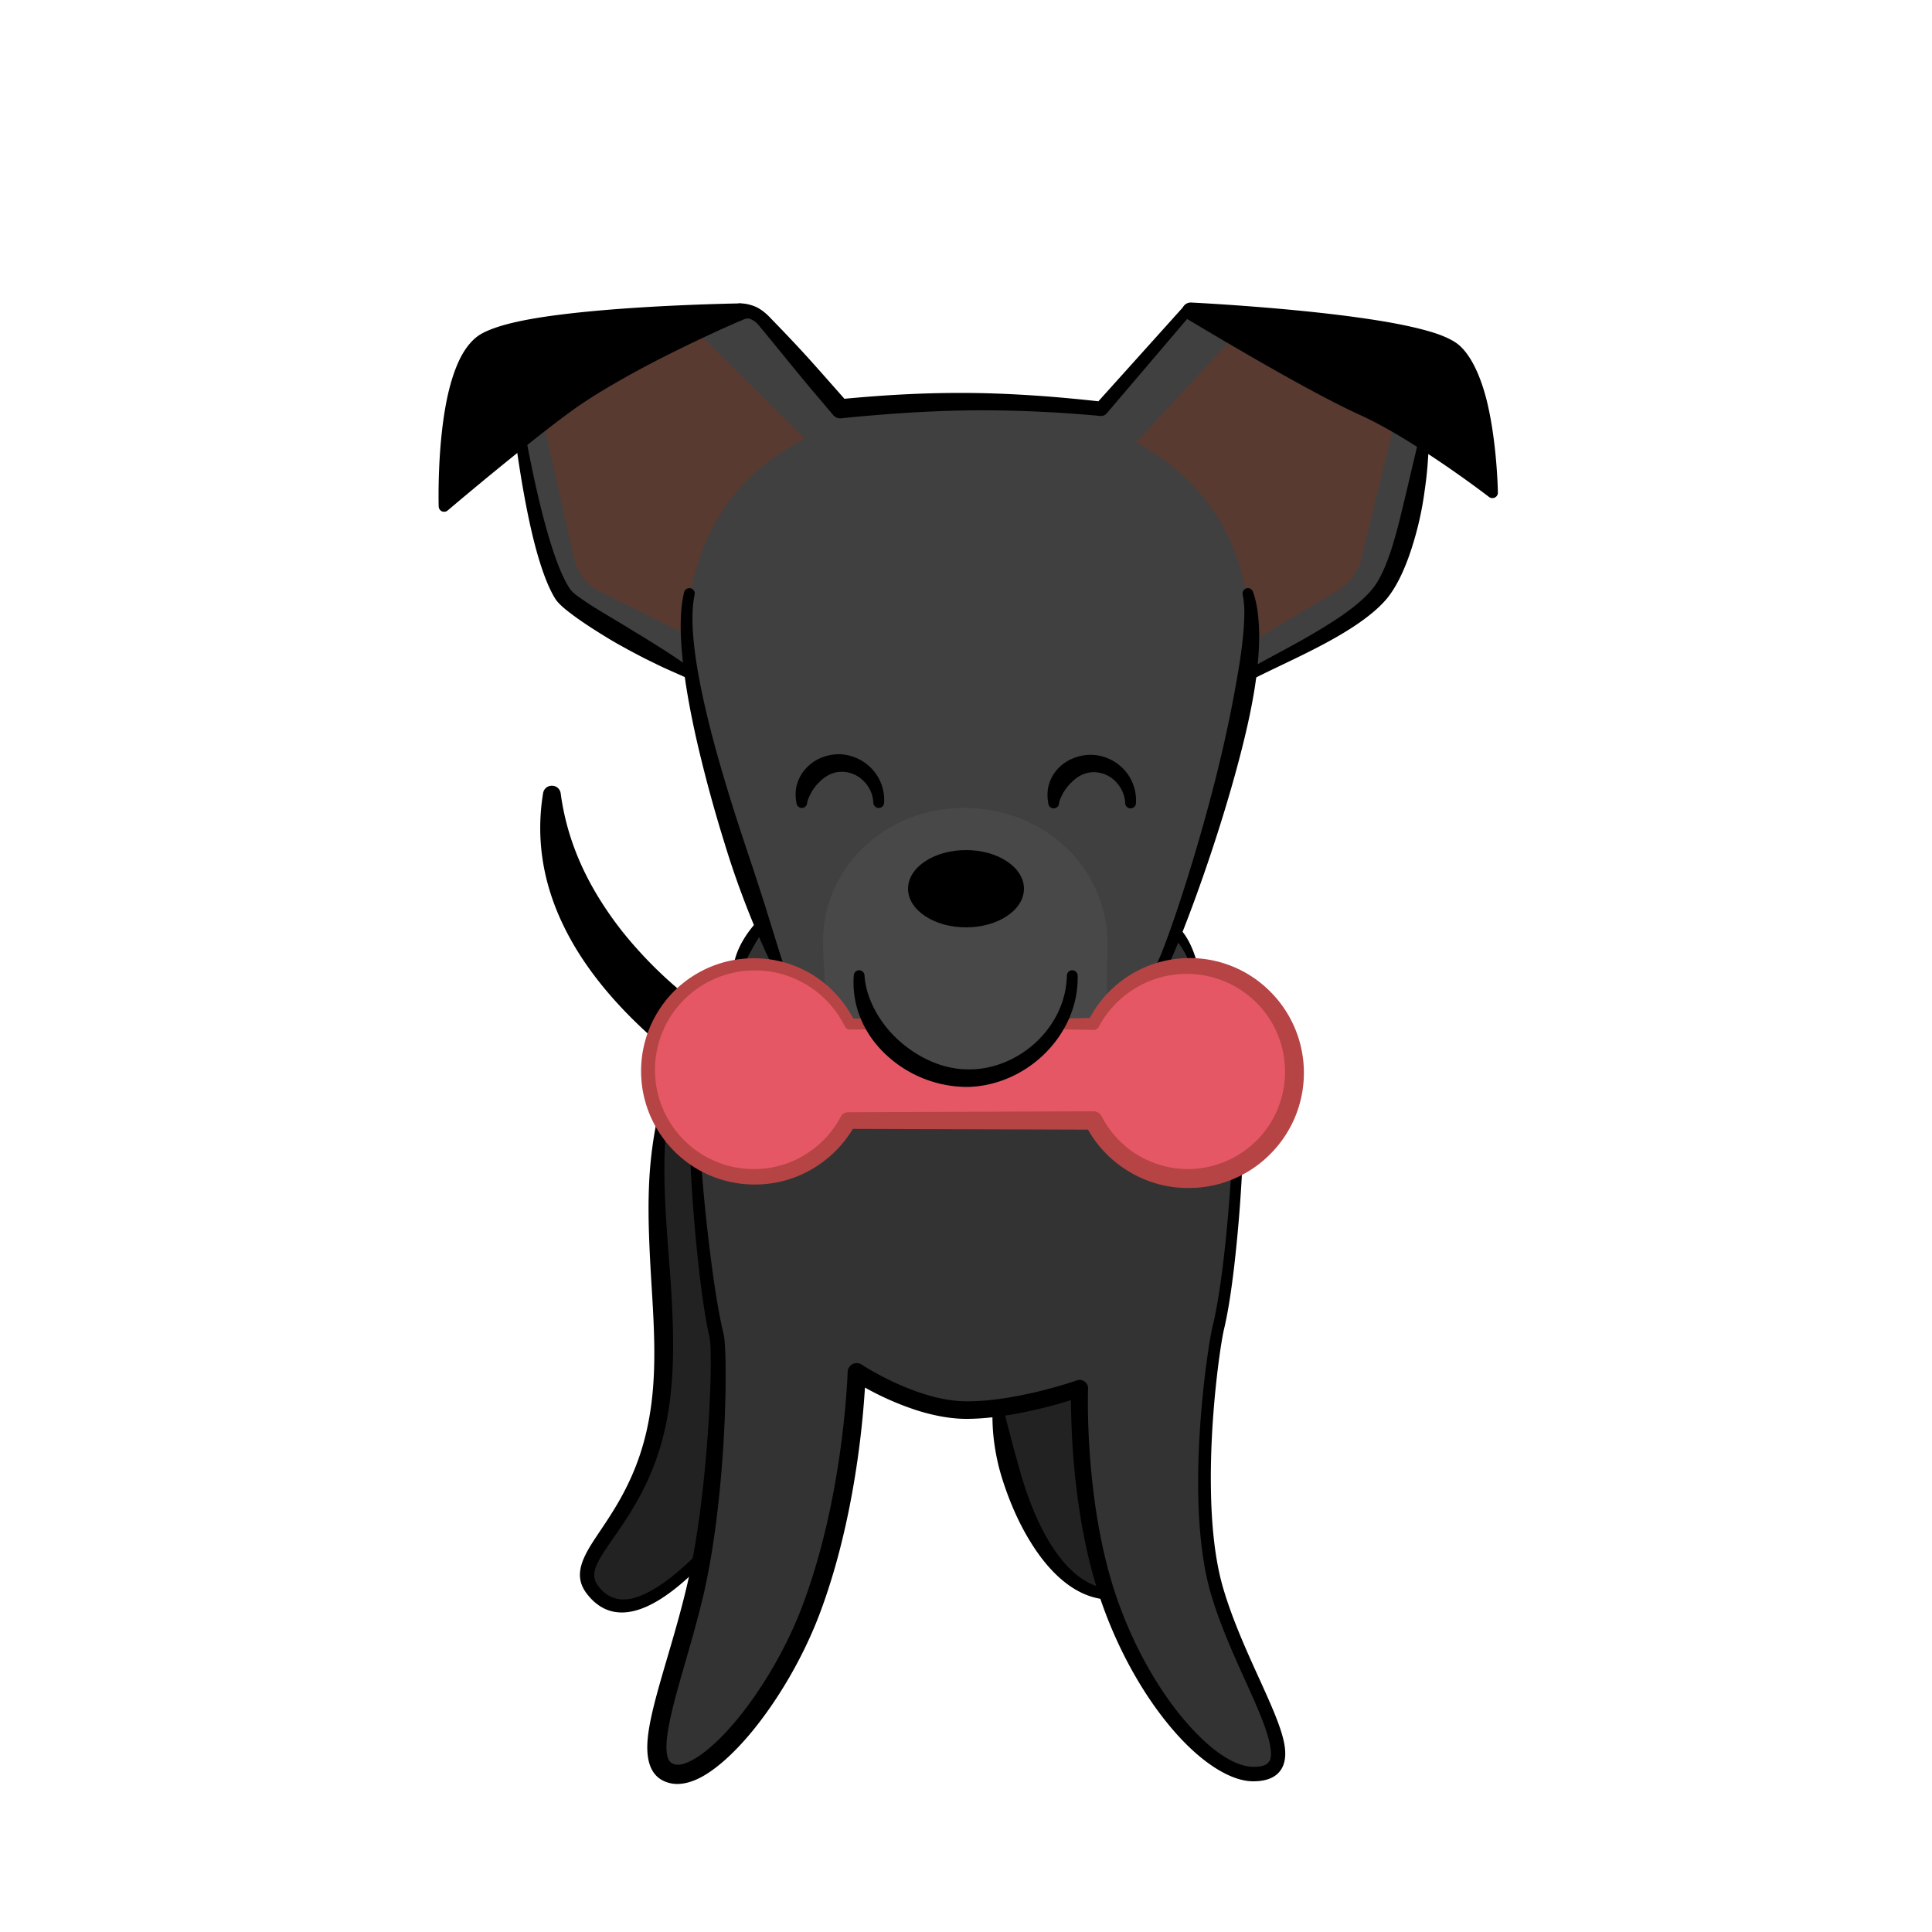 <svg data-id="18-4d3cb8eeb6faad2-dog" xmlns="http://www.w3.org/2000/svg" viewBox="0 0 100 100"><g fill="none" fill-rule="evenodd"><path fill="#222" d="M41.63 73.56s10.433-15.386 7.274-19.578-6.417-7.314-9.562-4.636c-8.662 7.378-3.786 16.343-5.287 24.214-1.047 5.488-4.675 7.024-3.377 8.746C33.836 86.5 41.63 73.56 41.63 73.56zM57.61 82.527c3.823 0 2.39-3.661 2.39-7.527s-1.567-7-3.5-7-4.908-.159-4.908 3.707c0 3.866 2.194 10.82 6.018 10.82z"/><path fill="#333" d="M55.88 71.86s-.2 5.612 1.379 10.502c1.76 5.45 5.363 9.462 7.606 9.462 3.222 0-.44-4.609-1.868-9.462-1.369-4.648-.2-12.563.058-13.616.628-2.57 1.01-8.015 1.01-9.746 0-7.732-4.703-16-13.902-16-9.2 0-14.19 7.832-14.19 16 0 1.61.49 7.491 1.116 10.133.216.915.07 8.192-1.117 13.23-1.108 4.707-3.15 9.117-1.085 9.46 1.803.3 5.363-3.926 7.091-8.495 2.196-5.806 2.363-12.306 2.363-12.306s2.97 1.965 5.675 1.965 5.864-1.126 5.864-1.126z"/><path fill="#404040" d="M61.032 16.536c.367-.423 1.084-.612 1.607-.428l9.711 3.419 1.173 3.714-1.644 6.558c-.136.542-.624 1.198-1.093 1.481l-6 3.615c-1.066 4.773-3.606 12.151-3.805 12.896-1.26 4.723-4.85 7.958-9.813 7.958H49.34c-4.97 0-8.657-3.194-9.813-7.958-.192-.79-2.9-7.902-3.903-12.954l-5.902-3.557c-.47-.283-.957-.939-1.093-1.48l-1.644-6.559 1.173-3.714 9.711-3.42c.523-.183 1.24.006 1.607.429l4.078 4.695c1.87-.314 4.092-.439 6.7-.439 2.608 0 4.83.125 6.7.439z"/><path fill="#e65765" d="M43.913 57.975a5.5 5.5 0 1 1-.012-4.974L45.179 53s1.849 2.749 4.835 2.749C53 55.749 54.812 53 54.812 53h1.789a5.5 5.5 0 1 1-.012 4.974z"/><path fill="#593a30" d="m64.248 17 7.985 4.654-1.805 7.383c-.133.53-.623 1.188-1.1 1.471l-4.609 2.755c-.01-4.746-1.983-8.202-5.917-10.366zm-28.337 0 5.744 5.695c-5.15 2.718-5.897 6.973-6.201 10.11l-4.623-2.297c-.433-.257-.878-.824-1.055-1.324l-1.814-8.087z"/><path fill="#000" d="M33.576 53.54c-1.751-1.59-3.322-3.43-4.351-5.51-1.045-2.1-1.53-4.44-1.114-6.98.04-.23.237-.39.465-.38.227 0 .417.17.446.4.288 2.15 1.079 4.01 2.127 5.65.554.87 1.178 1.68 1.858 2.43a21.2 21.2 0 0 0 2.228 2.15c.123.09-1.546 2.35-1.66 2.24zM33.937 58.31a21.191 21.191 0 0 0-.345 3.08c-.034.81-.027 1.64-.001 2.46.026.81.07 1.63.119 2.44.149 2.44.309 4.85-.12 7.17-.648 3.6-2.454 5.48-3.191 6.83-.457.84-.552 1.52-.018 2.21.727.94 1.645 1.14 2.658.82 1.019-.32 2.148-1.19 3.24-2.3.11-.11.11-.29.003-.39a.287.287 0 0 0-.395-.01c-1.035 1.01-2.086 1.8-3.034 2.08-.735.21-1.397.06-1.904-.63-.332-.45-.195-.88.109-1.41.796-1.39 2.682-3.31 3.432-7.03.3-1.52.374-3.07.344-4.65a52.76 52.76 0 0 0-.125-2.68c-.061-.88-.134-1.77-.195-2.65s-.11-1.76-.122-2.63c-.012-.88.005-1.75.097-2.63a.272.272 0 0 0-.235-.31.272.272 0 0 0-.317.23zM51.369 72.86c-.006.46-.001.95.049 1.45.047.47.128.96.239 1.44.098.42.228.84.37 1.25.342.99.78 1.95 1.293 2.78 1.007 1.65 2.313 2.84 3.835 3a.282.282 0 0 0 .075-.56c-1.327-.22-2.371-1.37-3.177-2.86-.44-.81-.796-1.73-1.092-2.66-.125-.4-.233-.8-.344-1.2-.127-.45-.25-.9-.361-1.34-.121-.47-.246-.91-.332-1.35a.275.275 0 0 0-.303-.25.276.276 0 0 0-.252.3z"/><path fill="#000" d="M44.77 71.82a47.09 47.09 0 0 1-.677 5.53c-.353 1.93-.878 4.08-1.656 6.15-.862 2.29-2.172 4.49-3.501 6.11-.856 1.04-1.725 1.84-2.49 2.29-.611.36-1.177.49-1.641.42-.948-.16-1.36-.89-1.295-2.12.094-1.78 1.252-4.8 2.004-7.95.483-1.99.799-4.34.998-6.51.294-3.2.335-5.98.212-6.52-.21-.92-.4-2.22-.555-3.61a86.176 86.176 0 0 1-.433-5.42c-.01-.15.109-.29.263-.29.153-.01.285.11.293.26.093 1.38.295 3.45.552 5.37.18 1.35.388 2.62.61 3.52.136.55.174 3.44-.084 6.77-.171 2.2-.472 4.61-.94 6.65-.598 2.58-1.477 5.07-1.808 6.84-.1.54-.151 1-.114 1.38.034.34.145.59.46.64.28.05.607-.08.974-.29.686-.4 1.457-1.13 2.225-2.06 1.272-1.55 2.525-3.65 3.352-5.83.764-2.01 1.28-4.1 1.63-5.97.649-3.47.725-6.17.725-6.17a.47.47 0 0 1 .724-.38s1.13.75 2.619 1.31c.863.33 1.848.59 2.799.59.959.01 1.978-.14 2.884-.32 1.587-.32 2.832-.76 2.832-.76.137-.05.29-.03.407.06.117.08.184.22.179.37 0 0-.087 2.3.266 5.23.193 1.62.519 3.41 1.066 5.13.839 2.62 2.112 4.9 3.45 6.55 1.33 1.63 2.696 2.65 3.764 2.66.36 0 .613-.05.764-.2.163-.15.177-.4.14-.71-.197-1.7-2.157-4.83-3.102-8.08-.465-1.6-.638-3.57-.65-5.53-.021-3.81.569-7.55.743-8.26.209-.84.392-2 .544-3.24.21-1.72.36-3.58.436-4.95a.276.276 0 0 1 .292-.26c.154 0 .272.14.264.29a77.864 77.864 0 0 1-.408 4.99c-.147 1.27-.328 2.45-.537 3.32-.166.69-.72 4.37-.675 8.11.02 1.89.194 3.8.653 5.33.978 3.29 2.965 6.47 3.176 8.19.072.59-.05 1.04-.358 1.34-.256.25-.665.41-1.282.41-1.218 0-2.844-1.06-4.368-2.92-1.403-1.7-2.742-4.07-3.63-6.79-.572-1.76-.92-3.61-1.127-5.27a39.658 39.658 0 0 1-.305-4.75c-.534.17-1.383.41-2.356.61-.961.2-2.043.36-3.062.36-.846 0-1.717-.18-2.525-.43a14.881 14.881 0 0 1-2.721-1.19zM73.41 22.84c-.108.49-.225.96-.33 1.41a183.774 183.774 0 0 1-.597 2.5 26.26 26.26 0 0 1-.451 1.64c-.3.92-.616 1.62-.984 2.08-.52.64-1.364 1.27-2.296 1.85-1.387.88-2.965 1.66-4.047 2.28a.28.28 0 0 0-.114.38c.073.13.243.18.378.11 1.118-.57 2.746-1.28 4.18-2.1 1.049-.6 1.99-1.26 2.587-1.95.542-.63 1.053-1.67 1.48-3.15a16.733 16.733 0 0 0 .522-2.48c.047-.32.089-.65.122-.99.046-.48.074-.98.104-1.5a.28.28 0 0 0-.24-.32.283.283 0 0 0-.313.24zM35.815 34.6c-.354-.23-.794-.53-1.294-.86-.41-.26-.855-.54-1.31-.82-.35-.21-.704-.43-1.051-.64-.566-.34-1.111-.66-1.563-.95-.538-.35-.95-.63-1.082-.83-.434-.63-.826-1.72-1.181-2.95-.444-1.55-.823-3.34-1.102-4.85a.284.284 0 0 0-.32-.23.284.284 0 0 0-.231.32c.213 1.54.509 3.37.892 4.96.329 1.36.73 2.55 1.174 3.25.117.19.393.45.792.75.47.36 1.12.79 1.843 1.23.26.16.532.32.809.47.41.23.83.45 1.239.66.288.14.569.28.84.41.483.22.923.41 1.277.57.135.07.304.02.379-.11a.281.281 0 0 0-.111-.38zm21.038-13.83 4.452-4.95a.276.276 0 1 1 .42.36l-4.445 5.22a.382.382 0 0 1-.316.13 69.037 69.037 0 0 0-3.355-.23 64.235 64.235 0 0 0-3.354-.06 66.48 66.48 0 0 0-3.355.13c-1.078.07-2.194.16-3.35.28a.474.474 0 0 1-.428-.17c-.57-.68-1.096-1.29-1.558-1.85-1.024-1.24-1.776-2.18-2.3-2.8a.99.99 0 0 0-.471-.333c-.174-.048-.334.048-.519.124-.154 0-.256-.47-.255-.62.002-.16.101-.296.255-.296.287-.01.585.065.845.175.234.11.453.27.664.48.416.43.982 1.01 1.676 1.76.639.69 1.38 1.54 2.248 2.52 1.08-.1 2.126-.18 3.14-.23 1.182-.06 2.318-.08 3.408-.07 1.088.01 2.222.06 3.4.14 1.032.07 2.098.17 3.198.29z"/><path fill="#484848" d="M49.34 55.75c2.44 0 4.264-.917 5.472-2.75h1.523l.944-.73.045-3.27a6.88 6.88 0 0 0-2.132-5.12c-1.328-1.27-3.17-2.04-5.207-2.06-2.044-.02-3.905.73-5.25 2a6.915 6.915 0 0 0-1.634 2.37 6.85 6.85 0 0 0-.5 2.81l.12 2.52L43.977 53l1.21.14c1.355 1.74 2.739 2.61 4.153 2.61z"/><g fill="#000" transform="translate(22.7 15.659)"><path d="M41.624 15.141c.11.51.098 1.15.035 1.91a24.67 24.67 0 0 1-.255 1.95 67.06 67.06 0 0 1-.77 3.91c-1.158 5.1-3.044 10.64-3.528 11.45-.08.13-.04.31.092.39s.303.04.383-.09c.136-.215.385-.755.702-1.528.303.407.475.73.518.97.007-.019.466.087.438 0-.188-.647-.431-1.157-.73-1.532.894-2.258 2.172-5.931 3.059-9.43.205-.81.39-1.61.536-2.39.105-.55.19-1.09.25-1.61.086-.74.129-1.44.118-2.06-.014-.84-.12-1.55-.311-2.09a.284.284 0 0 0-.345-.2.288.288 0 0 0-.192.35zm-23.792 19.05c-.067-.17-.371-1.17-.83-2.64-.15-.49-.323-1.02-.507-1.59-.111-.34-.228-.7-.35-1.06-.331-.99-.69-2.07-1.032-3.17-.494-1.6-.967-3.25-1.323-4.82-.531-2.33-.82-4.44-.538-5.79.034-.15-.06-.3-.21-.33s-.3.06-.334.21c-.435 1.77-.01 4.84.74 8.04a73.51 73.51 0 0 0 1.335 4.88 46.06 46.06 0 0 0 1.54 4.3c-.577.693-.925 1.376-1.043 2.048l.494.092c.183-.417.455-.923.814-1.518.387.887.67 1.455.738 1.578.064.14.23.21.37.14.14-.06.2-.23.136-.37z"/><ellipse cx="27.3" cy="30.341" rx="3" ry="2"/><path d="M54.38 10.07c.085.06.203.07.3.02s.156-.15.15-.26c0 0-.035-2.49-.553-4.66-.303-1.26-.798-2.4-1.462-2.97-.256-.22-.696-.44-1.28-.63-.756-.24-1.772-.46-2.902-.64C44.55.27 38.953 0 38.953 0a.447.447 0 0 0-.447.31c-.06.19.018.4.19.51 0 0 2.683 1.62 5.335 3.1 1.35.75 2.69 1.46 3.667 1.9.876.4 1.842.95 2.76 1.53 2.084 1.3 3.922 2.72 3.922 2.72zM.006 10.546c0 .11.063.21.162.26.1.04.216.03.3-.04 0 0 1.976-1.68 3.934-3.24.985-.79 1.965-1.55 2.685-2.06.98-.69 2.172-1.38 3.353-2.02 2.685-1.44 5.318-2.56 5.318-2.56a.431.431 0 0 0 .253-.49.442.442 0 0 0-.438-.35s-5.417.08-9.423.6c-1.094.14-2.084.32-2.837.54-.545.16-.974.34-1.252.53-.396.28-.739.73-1.009 1.31-.282.61-.499 1.35-.652 2.14-.482 2.48-.394 5.38-.394 5.38zM19.08 25.881c.039-.19.124-.35.205-.5.058-.12.134-.22.208-.32.073-.1.159-.18.245-.27.29-.28.66-.49 1.062-.5.417-.02.833.13 1.143.42.31.28.533.68.56 1.17 0 .15.126.28.28.28s.279-.13.279-.28a2.344 2.344 0 0 0-.585-1.69 2.414 2.414 0 0 0-1.677-.81c-.653-.02-1.32.23-1.772.72-.177.19-.321.41-.414.66-.054.14-.1.29-.117.45-.023.22-.022.43.026.67 0 .15.125.28.279.28.153 0 .278-.13.278-.28zM32.117 25.901c.038-.19.123-.34.204-.5.059-.11.134-.21.208-.31s.16-.19.246-.27c.29-.29.66-.49 1.06-.51.419-.02.834.13 1.145.42.31.29.532.69.56 1.17 0 .16.125.28.279.28s.279-.12.279-.28a2.36 2.36 0 0 0-.585-1.69 2.399 2.399 0 0 0-1.677-.8c-.652-.02-1.318.23-1.772.71-.176.19-.321.41-.414.66-.054.15-.1.29-.117.45-.022.22-.022.44.026.67 0 .16.125.28.279.28s.279-.12.279-.28z"/></g><path fill="#b64444" d="M56.407 52.69a5.874 5.874 0 0 1 2.03-2.19 5.873 5.873 0 0 1 7.276.79 5.933 5.933 0 0 1 1.776 4.21 5.94 5.94 0 0 1-1.746 4.24 5.918 5.918 0 0 1-4.243 1.75 5.858 5.858 0 0 1-3.127-.89 5.888 5.888 0 0 1-2.058-2.13l-12.172-.04a5.931 5.931 0 0 1-2.058 2.05 5.83 5.83 0 0 1-3.043.83 5.842 5.842 0 0 1-4.158-1.74 5.862 5.862 0 0 1 .03-8.29 5.83 5.83 0 0 1 4.128-1.68c1.13 0 2.184.33 3.074.89a5.86 5.86 0 0 1 2.046 2.23h1.03c.155 0 .28.13.28.28s-.125.28-.28.28l-1.206.01a.3.3 0 0 1-.256-.16A5.214 5.214 0 0 0 41.796 51c-.8-.49-1.744-.78-2.754-.77a5.167 5.167 0 0 0-3.65 1.53 5.144 5.144 0 0 0 .029 7.27c.93.92 2.21 1.49 3.62 1.48.959 0 1.855-.27 2.618-.74a5.08 5.08 0 0 0 1.86-1.97.428.428 0 0 1 .377-.23l12.704-.05c.178 0 .342.1.423.26a5.029 5.029 0 0 0 1.858 2c.763.46 1.66.73 2.619.73a5.053 5.053 0 0 0 3.536-1.47 5.022 5.022 0 0 0 1.475-3.54 5.034 5.034 0 0 0-1.446-3.57 5.096 5.096 0 0 0-3.565-1.52 5.09 5.09 0 0 0-2.682.71 5.169 5.169 0 0 0-1.94 2.02.303.303 0 0 1-.278.17l-1.651-.03c-.154 0-.28-.13-.28-.28s.126-.28.28-.28z"/><path fill="#000" d="M44.19 50.5c-.056.78.075 1.54.368 2.24.296.71.758 1.35 1.323 1.87a6.166 6.166 0 0 0 4.194 1.65c1.513-.03 2.974-.69 4.037-1.76 1.037-1.04 1.7-2.45 1.667-4 0-.15-.125-.28-.28-.28s-.278.13-.278.28c-.03 1.37-.67 2.59-1.624 3.47-.951.87-2.221 1.41-3.522 1.38-1.285-.01-2.546-.6-3.522-1.47a5.78 5.78 0 0 1-1.218-1.51c-.313-.57-.54-1.19-.588-1.87 0-.15-.124-.28-.278-.28s-.28.13-.28.28z"/></g></svg>